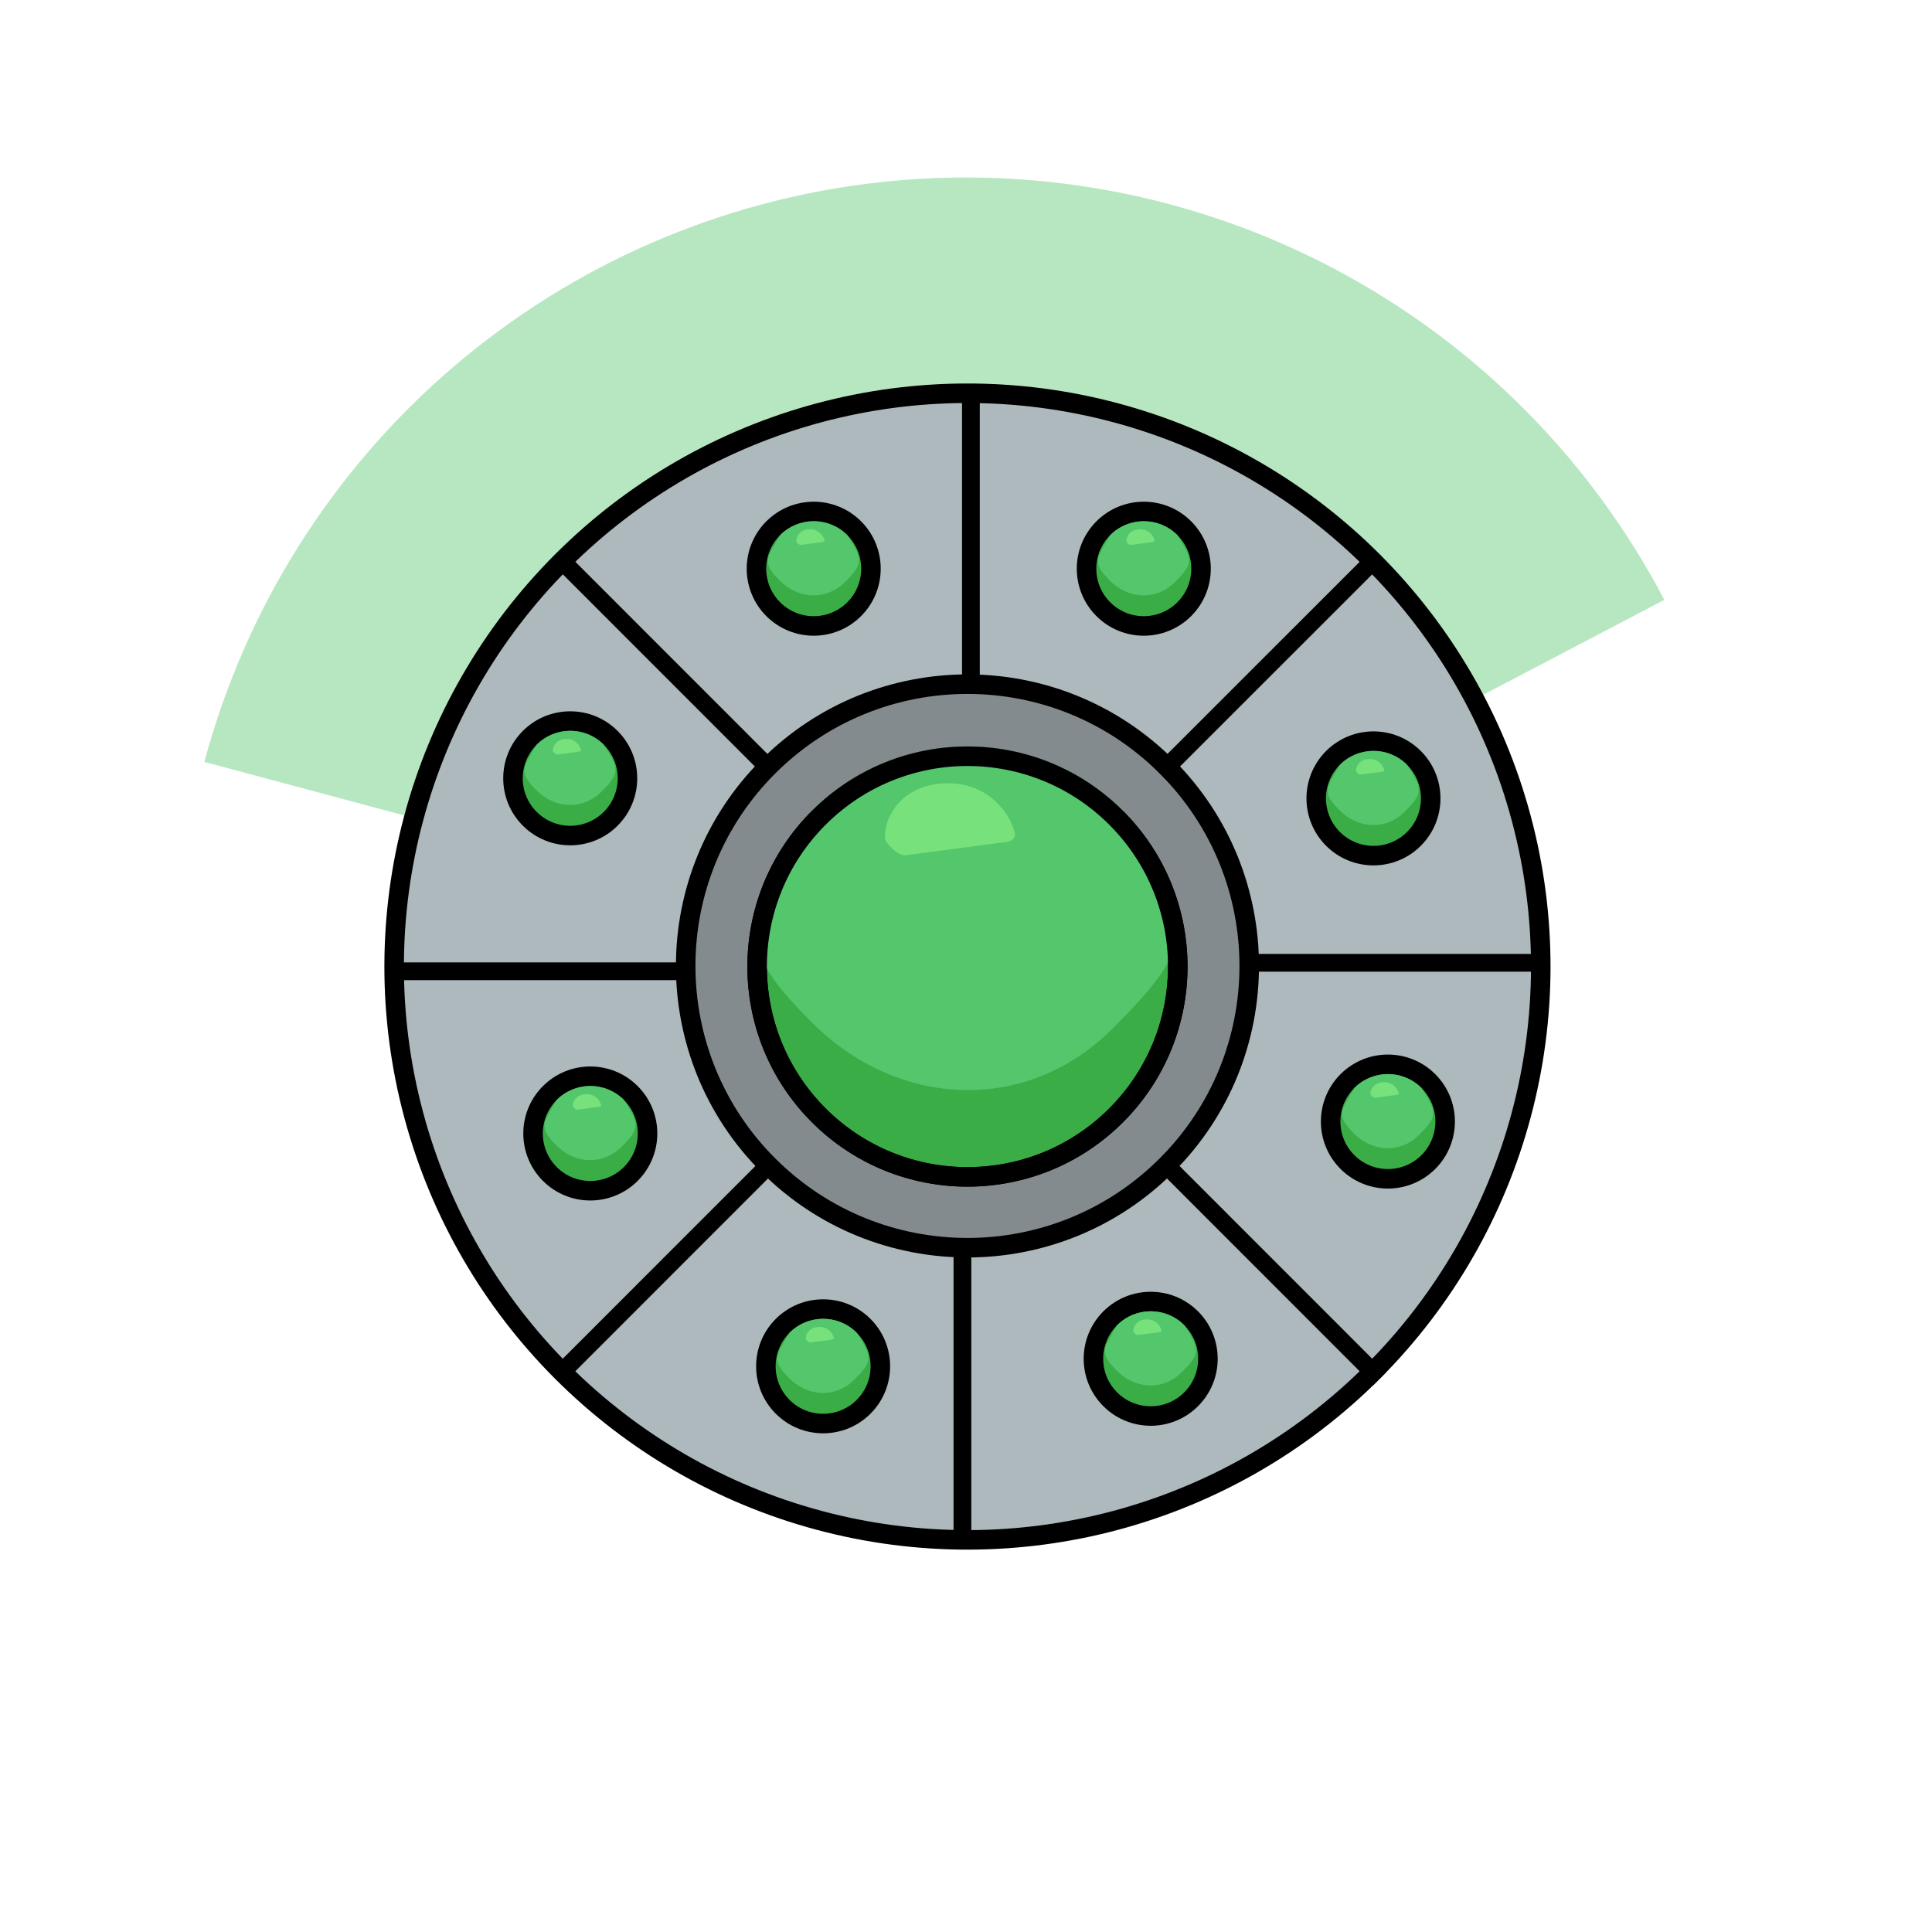 <svg width="2177" height="2177" viewBox="0 0 2177 2177" fill="none" xmlns="http://www.w3.org/2000/svg">
<path d="M230.275 858.539C276.554 685.823 373.868 531.089 509.496 414.566C645.124 298.043 812.754 225.152 990.471 205.424C1168.19 185.696 1347.72 220.048 1505.6 303.989C1663.48 387.93 1792.37 517.555 1875.4 675.916L1088.5 1088.5L230.275 858.539Z" fill="#54C76D" fill-opacity="0.42"/>
<circle cx="1090.14" cy="1089.14" r="646" transform="rotate(45 1090.14 1089.14)" fill="#AEB9BE" stroke="black" stroke-width="22"/>
<circle cx="1090.14" cy="1088.43" r="317.5" transform="rotate(45 1090.14 1088.43)" fill="#848B8E" stroke="black" stroke-width="22"/>
<path d="M1094.03 446.731V770.586" stroke="black" stroke-width="20"/>
<path d="M1732.19 1084.9H1408.34" stroke="black" stroke-width="20"/>
<path d="M1543.39 635.883L1307.27 871.903" stroke="black" stroke-width="20"/>
<path d="M634.131 632.978L870.151 869.1" stroke="black" stroke-width="20"/>
<path d="M1318.61 1317.46L1554.63 1553.58" stroke="black" stroke-width="20"/>
<path d="M446.317 1094.44H770.172" stroke="black" stroke-width="20"/>
<path d="M1084.48 1732.61V1408.75" stroke="black" stroke-width="20"/>
<path d="M635.469 1543.81L871.489 1307.69" stroke="black" stroke-width="20"/>
<circle cx="1090.14" cy="1089.14" r="237" transform="rotate(45 1090.14 1089.14)" fill="#3AAD46" stroke="black" stroke-width="22"/>
<path d="M1253.48 1159.14C1156.63 1255.99 1011.63 1248.92 914.776 1152.07C817.926 1055.22 843.358 1037.52 914.776 913.776C1011.63 816.926 1168.65 816.926 1265.5 913.776C1348.59 1041.41 1350.33 1062.29 1253.48 1159.14Z" fill="#54C76D"/>
<path d="M1064.68 882.663C1113.9 880.966 1137.04 916.84 1142.46 934.989C1148.47 949.484 1130.09 949.249 1127.97 949.484L1023.67 963.273C1014.9 966.384 1003.99 955.613 999.628 949.838C991.143 941.353 1003.16 884.784 1064.68 882.663Z" fill="#77E17B"/>
<circle cx="1090.14" cy="1089.14" r="237" transform="rotate(45 1090.14 1089.14)" stroke="black" stroke-width="22"/>
<circle cx="916.897" cy="640.832" r="64.5" transform="rotate(45 916.897 640.832)" fill="#3AAD46" stroke="black" stroke-width="22"/>
<path d="M952.021 655.913C931.093 676.841 899.804 675.358 878.933 654.487C858.062 633.617 863.556 629.789 879.004 603.065C899.931 582.137 933.816 582.091 954.687 602.962C972.578 630.479 972.949 634.985 952.021 655.913Z" fill="#54C76D"/>
<path d="M911.905 596.448C922.574 596.084 927.594 603.862 928.77 607.797C930.074 610.939 926.089 610.887 925.629 610.938L903.021 613.919C901.12 614.593 898.754 612.257 897.808 611.005C895.968 609.165 898.57 596.903 911.905 596.448Z" fill="#77E17B"/>
<circle cx="665.167" cy="1277.23" r="64.5" transform="rotate(45 665.167 1277.23)" fill="#3AAD46" stroke="black" stroke-width="22"/>
<path d="M700.291 1292.31C679.363 1313.24 648.074 1311.75 627.203 1290.88C606.332 1270.01 611.826 1266.19 627.274 1239.46C648.202 1218.53 682.086 1218.49 702.957 1239.36C720.848 1266.88 721.219 1271.38 700.291 1292.31Z" fill="#54C76D"/>
<path d="M660.175 1232.84C670.844 1232.48 675.864 1240.26 677.04 1244.19C678.344 1247.34 674.359 1247.28 673.899 1247.33L651.291 1250.32C649.39 1250.99 647.024 1248.65 646.078 1247.4C644.238 1245.56 646.84 1233.3 660.175 1232.84Z" fill="#77E17B"/>
<circle cx="1547.64" cy="899.634" r="64.5" transform="rotate(45 1547.64 899.634)" fill="#3AAD46" stroke="black" stroke-width="22"/>
<path d="M1582.76 914.715C1561.83 935.643 1530.54 934.159 1509.67 913.289C1488.8 892.418 1494.29 888.59 1509.74 861.867C1530.67 840.939 1564.56 840.892 1585.43 861.763C1603.32 889.281 1603.69 893.787 1582.76 914.715Z" fill="#54C76D"/>
<path d="M1542.64 855.249C1553.31 854.885 1558.33 862.663 1559.51 866.598C1560.81 869.741 1556.83 869.688 1556.37 869.739L1533.76 872.72C1531.86 873.394 1529.49 871.058 1528.55 869.806C1526.71 867.966 1529.31 855.704 1542.64 855.249Z" fill="#77E17B"/>
<circle cx="1288.84" cy="640.832" r="64.5" transform="rotate(45 1288.84 640.832)" fill="#3AAD46" stroke="black" stroke-width="22"/>
<path d="M1323.96 655.913C1303.03 676.841 1271.74 675.358 1250.87 654.487C1230 633.617 1235.49 629.789 1250.94 603.065C1271.87 582.137 1305.75 582.091 1326.63 602.962C1344.52 630.479 1344.89 634.985 1323.96 655.913Z" fill="#54C76D"/>
<path d="M1283.84 596.448C1294.51 596.084 1299.53 603.862 1300.71 607.797C1302.01 610.939 1298.03 610.887 1297.57 610.938L1274.96 613.919C1273.06 614.593 1270.69 612.257 1269.75 611.005C1267.91 609.165 1270.51 596.903 1283.84 596.448Z" fill="#77E17B"/>
<circle cx="1563.9" cy="1263.79" r="64.5" transform="rotate(45 1563.9 1263.79)" fill="#3AAD46" stroke="black" stroke-width="22"/>
<path d="M1599.02 1278.87C1578.1 1299.8 1546.81 1298.32 1525.94 1277.45C1505.07 1256.58 1510.56 1252.75 1526.01 1226.03C1546.93 1205.1 1580.82 1205.05 1601.69 1225.92C1619.58 1253.44 1619.95 1257.95 1599.02 1278.87Z" fill="#54C76D"/>
<path d="M1558.91 1219.41C1569.58 1219.04 1574.6 1226.82 1575.77 1230.76C1577.08 1233.9 1573.09 1233.85 1572.63 1233.9L1550.02 1236.88C1548.12 1237.55 1545.76 1235.22 1544.81 1233.97C1542.97 1232.13 1545.57 1219.86 1558.91 1219.41Z" fill="#77E17B"/>
<circle cx="1296.61" cy="1531.08" r="64.5" transform="rotate(45 1296.61 1531.08)" fill="#3AAD46" stroke="black" stroke-width="22"/>
<path d="M1331.74 1546.16C1310.81 1567.09 1279.52 1565.61 1258.65 1544.73C1237.78 1523.86 1243.27 1520.04 1258.72 1493.31C1279.65 1472.38 1313.53 1472.34 1334.4 1493.21C1352.29 1520.73 1352.66 1525.23 1331.74 1546.16Z" fill="#54C76D"/>
<path d="M1291.62 1486.7C1302.29 1486.33 1307.31 1494.11 1308.49 1498.04C1309.79 1501.19 1305.81 1501.13 1305.35 1501.19L1282.74 1504.17C1280.84 1504.84 1278.47 1502.5 1277.52 1501.25C1275.68 1499.41 1278.29 1487.15 1291.62 1486.7Z" fill="#77E17B"/>
<circle cx="927.504" cy="1539.57" r="64.5" transform="rotate(45 927.504 1539.57)" fill="#3AAD46" stroke="black" stroke-width="22"/>
<path d="M962.628 1554.65C941.7 1575.57 910.411 1574.09 889.54 1553.22C868.669 1532.35 874.163 1528.52 889.61 1501.8C910.538 1480.87 944.423 1480.82 965.294 1501.69C983.185 1529.21 983.555 1533.72 962.628 1554.65Z" fill="#54C76D"/>
<path d="M922.512 1495.18C933.181 1494.82 938.201 1502.59 939.377 1506.53C940.681 1509.67 936.696 1509.62 936.236 1509.67L913.628 1512.65C911.727 1513.33 909.361 1510.99 908.415 1509.74C906.575 1507.9 909.177 1495.64 922.512 1495.18Z" fill="#77E17B"/>
<circle cx="642.54" cy="877.006" r="64.5" transform="rotate(45 642.54 877.006)" fill="#3AAD46" stroke="black" stroke-width="22"/>
<path d="M677.663 892.087C656.735 913.015 625.447 911.532 604.576 890.661C583.705 869.79 589.198 865.963 604.646 839.239C625.574 818.311 659.459 818.265 680.33 839.136C698.221 866.653 698.591 871.159 677.663 892.087Z" fill="#54C76D"/>
<path d="M637.548 832.622C648.216 832.257 653.236 840.036 654.413 843.97C655.717 847.113 651.732 847.061 651.272 847.112L628.663 850.093C626.763 850.767 624.396 848.431 623.451 847.179C621.611 845.339 624.212 833.077 637.548 832.622Z" fill="#77E17B"/>
</svg>
